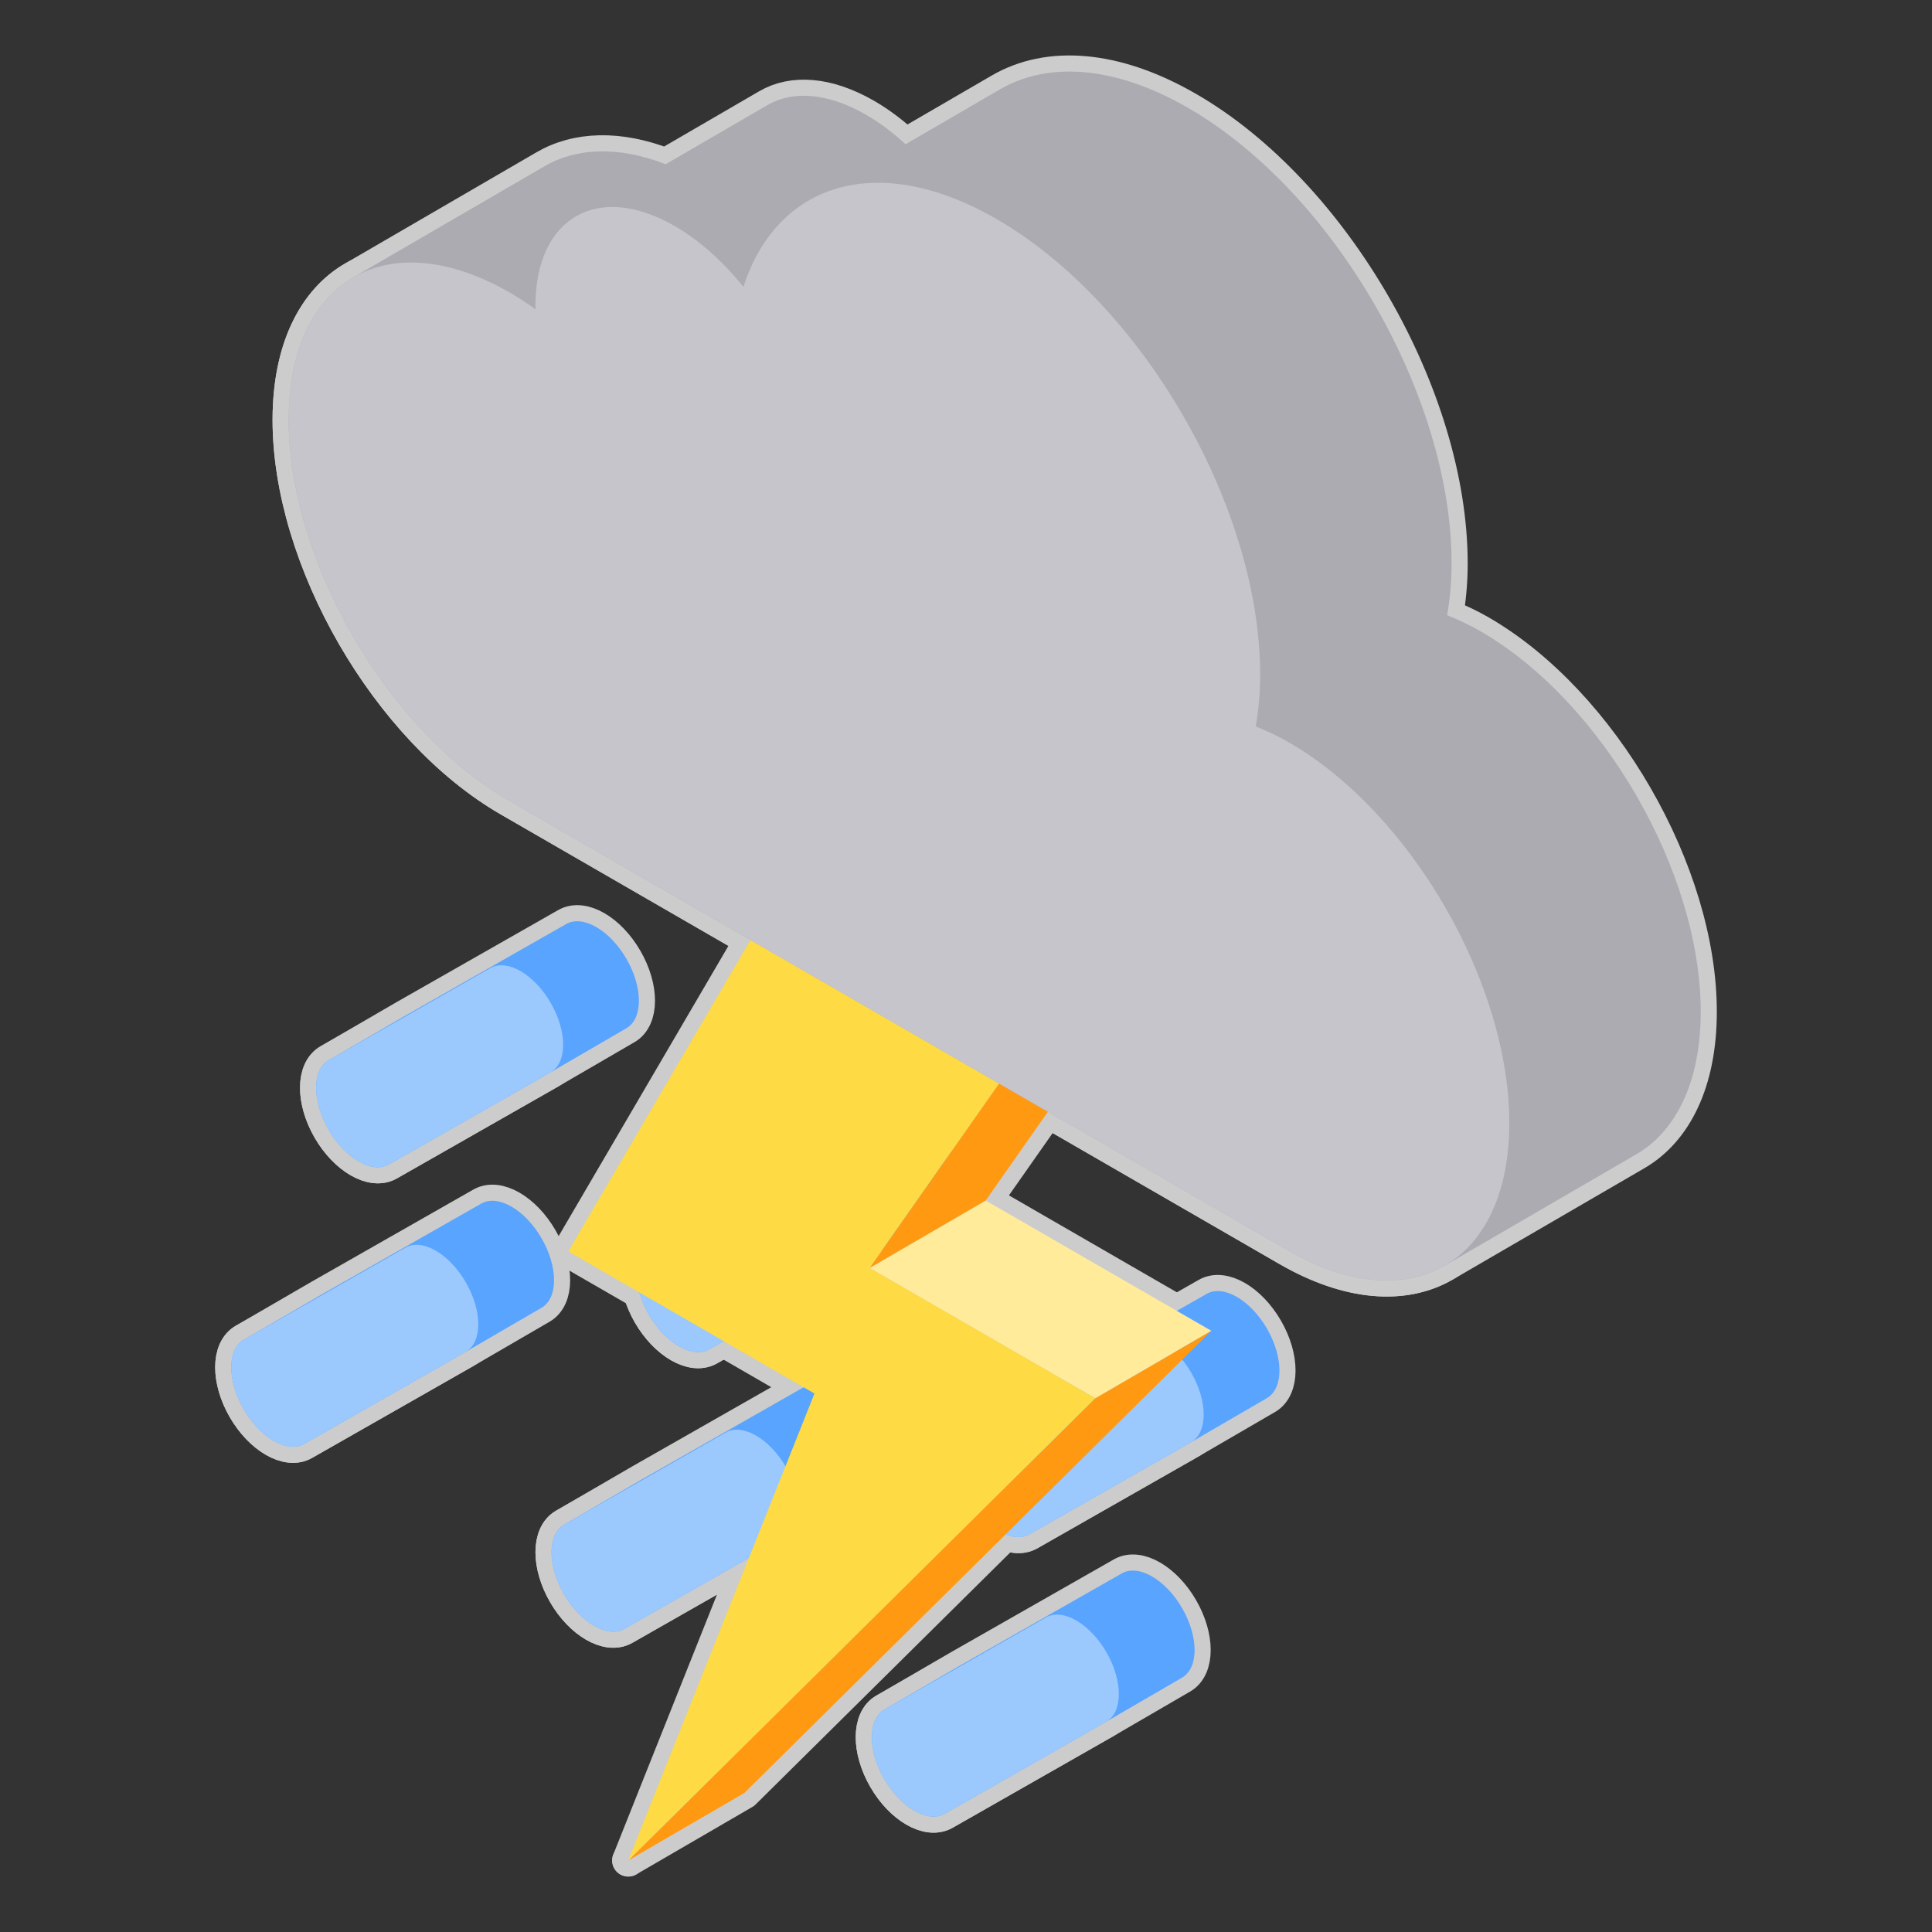 <!DOCTYPE svg PUBLIC "-//W3C//DTD SVG 1.1//EN" "http://www.w3.org/Graphics/SVG/1.1/DTD/svg11.dtd">
<!-- Uploaded to: SVG Repo, www.svgrepo.com, Transformed by: SVG Repo Mixer Tools -->
<svg height="89px" width="89px" version="1.1" id="Layer_1" xmlns="http://www.w3.org/2000/svg" xmlns:xlink="http://www.w3.org/1999/xlink" viewBox="-20.48 -20.48 552.96 552.96" xml:space="preserve" fill="#000000" transform="rotate(0)matrix(1, 0, 0, 1, 0, 0)" stroke="#000000" stroke-width="0.005">
<rect x="-20.48" y="-20.48" width="552.96" height="552.96" fill="#333333" stroke="none"/>
<g id="SVGRepo_bgCarrier" stroke-width="0"/>
<g id="SVGRepo_tracerCarrier" stroke-linecap="round" stroke-linejoin="round" stroke="#CCCCCC" stroke-width="9.216"> <g> <path style="fill:#59A4FF;" d="M158.827,253.972c-2.377-4.121-5.5-7.299-8.627-9.105c-3.128-1.806-6.258-2.238-8.65-0.87 l-46.263,26.355l-21.683,12.601c-4.785,2.736-4.81,11.619-0.056,19.863c2.38,4.119,5.506,7.296,8.634,9.102 c3.128,1.806,6.259,2.241,8.651,0.878l46.256-26.359l21.683-12.601C163.563,271.103,163.589,262.21,158.827,253.972z"/> <path style="fill:#59A4FF;" d="M250.495,306.896c-2.377-4.121-5.5-7.299-8.628-9.105c-3.128-1.806-6.261-2.24-8.658-0.875 l-46.256,26.359l-21.683,12.601c-4.785,2.736-4.81,11.62-0.056,19.863c2.38,4.119,5.504,7.295,8.631,9.1 c3.128,1.806,6.258,2.24,8.654,0.88l46.256-26.359l21.683-12.601C255.232,324.028,255.257,315.135,250.495,306.896z"/> <path style="fill:#59A4FF;" d="M342.164,359.821c-2.38-4.123-5.506-7.302-8.635-9.109c-3.128-1.806-6.259-2.239-8.651-0.872 L278.623,376.2l-21.683,12.601c-4.792,2.732-4.817,11.615-0.056,19.863c2.377,4.117,5.5,7.293,8.628,9.099 c3.128,1.806,6.26,2.242,8.658,0.882l46.256-26.359l0,0l21.683-12.6C346.893,376.948,346.918,368.054,342.164,359.821z"/> </g> <g> <path style="fill:#9BC9FD;" d="M128.517,257.468c3.128,1.806,6.25,4.983,8.627,9.105c4.762,8.239,4.736,17.131-0.056,19.863 l-46.256,26.359c-2.393,1.364-5.524,0.928-8.651-0.878c-3.128-1.806-6.253-4.982-8.634-9.102 c-4.754-8.243-4.729-17.127,0.056-19.863l46.263-26.355C122.258,255.23,125.389,255.662,128.517,257.468z"/> <path style="fill:#9BC9FD;" d="M220.184,310.392c3.128,1.806,6.251,4.983,8.628,9.105c4.762,8.239,4.736,17.131-0.056,19.863 L182.5,365.719c-2.396,1.361-5.527,0.926-8.654-0.88c-3.127-1.806-6.25-4.981-8.631-9.1c-4.754-8.243-4.729-17.127,0.056-19.863 l46.256-26.359C213.923,308.151,217.056,308.586,220.184,310.392z"/> <path style="fill:#9BC9FD;" d="M320.48,372.422c4.754,8.233,4.729,17.127-0.056,19.863l-46.256,26.359 c-2.396,1.361-5.529,0.925-8.658-0.882c-3.128-1.806-6.251-4.981-8.628-9.099c-4.762-8.247-4.736-17.131,0.056-19.863 l46.256-26.359c2.392-1.368,5.524-0.935,8.651,0.872C314.974,365.119,318.1,368.299,320.48,372.422z"/> </g> <g> <path style="fill:#59A4FF;" d="M134.542,333.972c-2.377-4.121-5.5-7.299-8.627-9.105s-6.258-2.238-8.65-0.87l-46.263,26.355 l-21.683,12.601c-4.785,2.736-4.81,11.619-0.056,19.863c2.38,4.119,5.506,7.296,8.634,9.102c3.128,1.806,6.259,2.241,8.651,0.878 l46.256-26.359l21.683-12.601C139.279,351.103,139.304,342.21,134.542,333.972z"/> <path style="fill:#59A4FF;" d="M226.211,386.896c-2.377-4.121-5.5-7.299-8.628-9.105c-3.128-1.806-6.261-2.24-8.658-0.875 l-46.256,26.359l-21.683,12.601c-4.785,2.736-4.81,11.62-0.056,19.863c2.38,4.119,5.504,7.295,8.631,9.1 c3.128,1.806,6.258,2.24,8.654,0.88l46.256-26.359l21.683-12.601C230.947,404.028,230.972,395.135,226.211,386.896z"/> <path style="fill:#59A4FF;" d="M317.879,439.821c-2.38-4.123-5.506-7.302-8.635-9.109c-3.128-1.806-6.259-2.239-8.651-0.872 L254.338,456.2l-21.683,12.601c-4.792,2.732-4.817,11.615-0.056,19.863c2.377,4.117,5.5,7.293,8.628,9.099 c3.128,1.806,6.261,2.242,8.658,0.882l46.256-26.359l0,0l21.683-12.6C322.608,456.948,322.633,448.055,317.879,439.821z"/> </g> <g> <path style="fill:#9BC9FD;" d="M104.231,337.468c3.128,1.806,6.25,4.983,8.627,9.105c4.762,8.239,4.736,17.131-0.056,19.863 l-46.255,26.358c-2.393,1.364-5.524,0.928-8.651-0.878c-3.128-1.806-6.253-4.982-8.634-9.102 c-4.754-8.243-4.729-17.127,0.056-19.863l46.263-26.355C97.974,335.23,101.105,335.662,104.231,337.468z"/> <path style="fill:#9BC9FD;" d="M195.9,390.392c3.128,1.806,6.251,4.983,8.628,9.105c4.762,8.239,4.736,17.131-0.056,19.863 l-46.256,26.359c-2.396,1.361-5.527,0.926-8.654-0.88c-3.127-1.806-6.25-4.981-8.631-9.1c-4.754-8.243-4.729-17.127,0.056-19.863 l46.256-26.359C189.638,388.152,192.771,388.586,195.9,390.392z"/> <path style="fill:#9BC9FD;" d="M296.196,452.422c4.754,8.233,4.728,17.127-0.056,19.863l-46.256,26.359 c-2.396,1.361-5.529,0.925-8.658-0.882c-3.128-1.806-6.251-4.981-8.628-9.099c-4.762-8.247-4.736-17.131,0.056-19.863 l46.256-26.359c2.392-1.368,5.524-0.935,8.651,0.872C290.69,445.12,293.815,448.299,296.196,452.422z"/> </g> <g> <polygon style="fill:#FF9911;" points="292.991,379.714 326.212,360.408 192.557,492.694 159.336,511.999 "/> <polygon style="fill:#FFEB9A;" points="228.409,342.428 261.629,323.122 326.212,360.408 292.991,379.714 "/> <polygon style="fill:#FF9911;" points="275.638,275.101 308.86,255.795 261.629,323.122 228.409,342.428 "/> <polygon style="fill:#FFEB9A;" points="203.247,233.305 236.467,213.999 308.86,255.795 275.638,275.101 "/> <polygon style="fill:#FEDA44;" points="292.991,379.714 159.336,511.999 212.633,378.364 142.182,337.69 203.247,233.305 275.638,275.101 228.409,342.428 "/> </g> <path style="fill:#ACABB1;" d="M403.26,160.191c-3.256-1.88-6.414-3.315-9.552-4.601c0.788-4.504,1.259-9.327,1.274-14.528 c0.136-48.045-33.623-106.54-75.435-130.68c-21.035-12.145-40.088-13.27-53.85-5.273L238.696,20.8 c-3.571-3.29-7.342-6.152-11.267-8.418c-11.05-6.38-21.057-6.973-28.284-2.773l-29.102,16.913 c-13.439-5.223-25.474-4.772-34.673,0.574l-54.79,31.84c0.037-0.022,0.076-0.039,0.113-0.06 c-11.411,6.566-18.497,20.608-18.555,40.597c-0.114,40.128,28.105,89.004,63.007,109.155l222.913,128.699 c17.658,10.195,33.642,11.083,45.152,4.296c-0.055,0.032-0.103,0.078-0.159,0.111l54.79-31.84 c11.35-6.596,18.389-20.623,18.446-40.557C466.4,229.229,438.182,180.352,403.26,160.191z"/> <path style="fill:#C6C5CB;" d="M264.758,42.22c41.811,24.14,75.57,82.636,75.434,130.68c-0.015,5.202-0.486,10.025-1.274,14.528 c3.138,1.286,6.296,2.721,9.552,4.601c34.922,20.162,63.14,69.039,63.026,109.144c-0.114,40.128-28.517,56.314-63.439,36.152 L125.145,208.627c-34.902-20.151-63.121-69.028-63.007-109.156c0.114-40.105,28.516-56.292,63.418-36.14 c2.462,1.421,4.863,3.014,7.245,4.709c0.001-0.365-0.038-0.73-0.037-1.095c0.071-25.231,17.918-35.402,39.876-22.724 c7.167,4.138,13.851,10.214,19.658,17.382C201.988,31.733,230.789,22.608,264.758,42.22z"/> </g>
<g id="SVGRepo_iconCarrier"> <g> <path style="fill:#59A4FF;" d="M158.827,253.972c-2.377-4.121-5.5-7.299-8.627-9.105c-3.128-1.806-6.258-2.238-8.65-0.87 l-46.263,26.355l-21.683,12.601c-4.785,2.736-4.81,11.619-0.056,19.863c2.38,4.119,5.506,7.296,8.634,9.102 c3.128,1.806,6.259,2.241,8.651,0.878l46.256-26.359l21.683-12.601C163.563,271.103,163.589,262.21,158.827,253.972z"/> <path style="fill:#59A4FF;" d="M250.495,306.896c-2.377-4.121-5.5-7.299-8.628-9.105c-3.128-1.806-6.261-2.24-8.658-0.875 l-46.256,26.359l-21.683,12.601c-4.785,2.736-4.81,11.62-0.056,19.863c2.38,4.119,5.504,7.295,8.631,9.1 c3.128,1.806,6.258,2.24,8.654,0.88l46.256-26.359l21.683-12.601C255.232,324.028,255.257,315.135,250.495,306.896z"/> <path style="fill:#59A4FF;" d="M342.164,359.821c-2.38-4.123-5.506-7.302-8.635-9.109c-3.128-1.806-6.259-2.239-8.651-0.872 L278.623,376.2l-21.683,12.601c-4.792,2.732-4.817,11.615-0.056,19.863c2.377,4.117,5.5,7.293,8.628,9.099 c3.128,1.806,6.26,2.242,8.658,0.882l46.256-26.359l0,0l21.683-12.6C346.893,376.948,346.918,368.054,342.164,359.821z"/> </g> <g> <path style="fill:#9BC9FD;" d="M128.517,257.468c3.128,1.806,6.25,4.983,8.627,9.105c4.762,8.239,4.736,17.131-0.056,19.863 l-46.256,26.359c-2.393,1.364-5.524,0.928-8.651-0.878c-3.128-1.806-6.253-4.982-8.634-9.102 c-4.754-8.243-4.729-17.127,0.056-19.863l46.263-26.355C122.258,255.23,125.389,255.662,128.517,257.468z"/> <path style="fill:#9BC9FD;" d="M220.184,310.392c3.128,1.806,6.251,4.983,8.628,9.105c4.762,8.239,4.736,17.131-0.056,19.863 L182.5,365.719c-2.396,1.361-5.527,0.926-8.654-0.88c-3.127-1.806-6.25-4.981-8.631-9.1c-4.754-8.243-4.729-17.127,0.056-19.863 l46.256-26.359C213.923,308.151,217.056,308.586,220.184,310.392z"/> <path style="fill:#9BC9FD;" d="M320.48,372.422c4.754,8.233,4.729,17.127-0.056,19.863l-46.256,26.359 c-2.396,1.361-5.529,0.925-8.658-0.882c-3.128-1.806-6.251-4.981-8.628-9.099c-4.762-8.247-4.736-17.131,0.056-19.863 l46.256-26.359c2.392-1.368,5.524-0.935,8.651,0.872C314.974,365.119,318.1,368.299,320.48,372.422z"/> </g> <g> <path style="fill:#59A4FF;" d="M134.542,333.972c-2.377-4.121-5.5-7.299-8.627-9.105s-6.258-2.238-8.65-0.87l-46.263,26.355 l-21.683,12.601c-4.785,2.736-4.81,11.619-0.056,19.863c2.38,4.119,5.506,7.296,8.634,9.102c3.128,1.806,6.259,2.241,8.651,0.878 l46.256-26.359l21.683-12.601C139.279,351.103,139.304,342.21,134.542,333.972z"/> <path style="fill:#59A4FF;" d="M226.211,386.896c-2.377-4.121-5.5-7.299-8.628-9.105c-3.128-1.806-6.261-2.24-8.658-0.875 l-46.256,26.359l-21.683,12.601c-4.785,2.736-4.81,11.62-0.056,19.863c2.38,4.119,5.504,7.295,8.631,9.1 c3.128,1.806,6.258,2.24,8.654,0.88l46.256-26.359l21.683-12.601C230.947,404.028,230.972,395.135,226.211,386.896z"/> <path style="fill:#59A4FF;" d="M317.879,439.821c-2.38-4.123-5.506-7.302-8.635-9.109c-3.128-1.806-6.259-2.239-8.651-0.872 L254.338,456.2l-21.683,12.601c-4.792,2.732-4.817,11.615-0.056,19.863c2.377,4.117,5.5,7.293,8.628,9.099 c3.128,1.806,6.261,2.242,8.658,0.882l46.256-26.359l0,0l21.683-12.6C322.608,456.948,322.633,448.055,317.879,439.821z"/> </g> <g> <path style="fill:#9BC9FD;" d="M104.231,337.468c3.128,1.806,6.25,4.983,8.627,9.105c4.762,8.239,4.736,17.131-0.056,19.863 l-46.255,26.358c-2.393,1.364-5.524,0.928-8.651-0.878c-3.128-1.806-6.253-4.982-8.634-9.102 c-4.754-8.243-4.729-17.127,0.056-19.863l46.263-26.355C97.974,335.23,101.105,335.662,104.231,337.468z"/> <path style="fill:#9BC9FD;" d="M195.9,390.392c3.128,1.806,6.251,4.983,8.628,9.105c4.762,8.239,4.736,17.131-0.056,19.863 l-46.256,26.359c-2.396,1.361-5.527,0.926-8.654-0.88c-3.127-1.806-6.25-4.981-8.631-9.1c-4.754-8.243-4.729-17.127,0.056-19.863 l46.256-26.359C189.638,388.152,192.771,388.586,195.9,390.392z"/> <path style="fill:#9BC9FD;" d="M296.196,452.422c4.754,8.233,4.728,17.127-0.056,19.863l-46.256,26.359 c-2.396,1.361-5.529,0.925-8.658-0.882c-3.128-1.806-6.251-4.981-8.628-9.099c-4.762-8.247-4.736-17.131,0.056-19.863 l46.256-26.359c2.392-1.368,5.524-0.935,8.651,0.872C290.69,445.12,293.815,448.299,296.196,452.422z"/> </g> <g> <polygon style="fill:#FF9911;" points="292.991,379.714 326.212,360.408 192.557,492.694 159.336,511.999 "/> <polygon style="fill:#FFEB9A;" points="228.409,342.428 261.629,323.122 326.212,360.408 292.991,379.714 "/> <polygon style="fill:#FF9911;" points="275.638,275.101 308.86,255.795 261.629,323.122 228.409,342.428 "/> <polygon style="fill:#FFEB9A;" points="203.247,233.305 236.467,213.999 308.86,255.795 275.638,275.101 "/> <polygon style="fill:#FEDA44;" points="292.991,379.714 159.336,511.999 212.633,378.364 142.182,337.69 203.247,233.305 275.638,275.101 228.409,342.428 "/> </g> <path style="fill:#ACABB1;" d="M403.26,160.191c-3.256-1.88-6.414-3.315-9.552-4.601c0.788-4.504,1.259-9.327,1.274-14.528 c0.136-48.045-33.623-106.54-75.435-130.68c-21.035-12.145-40.088-13.27-53.85-5.273L238.696,20.8 c-3.571-3.29-7.342-6.152-11.267-8.418c-11.05-6.38-21.057-6.973-28.284-2.773l-29.102,16.913 c-13.439-5.223-25.474-4.772-34.673,0.574l-54.79,31.84c0.037-0.022,0.076-0.039,0.113-0.06 c-11.411,6.566-18.497,20.608-18.555,40.597c-0.114,40.128,28.105,89.004,63.007,109.155l222.913,128.699 c17.658,10.195,33.642,11.083,45.152,4.296c-0.055,0.032-0.103,0.078-0.159,0.111l54.79-31.84 c11.35-6.596,18.389-20.623,18.446-40.557C466.4,229.229,438.182,180.352,403.26,160.191z"/> <path style="fill:#C6C5CB;" d="M264.758,42.22c41.811,24.14,75.57,82.636,75.434,130.68c-0.015,5.202-0.486,10.025-1.274,14.528 c3.138,1.286,6.296,2.721,9.552,4.601c34.922,20.162,63.14,69.039,63.026,109.144c-0.114,40.128-28.517,56.314-63.439,36.152 L125.145,208.627c-34.902-20.151-63.121-69.028-63.007-109.156c0.114-40.105,28.516-56.292,63.418-36.14 c2.462,1.421,4.863,3.014,7.245,4.709c0.001-0.365-0.038-0.73-0.037-1.095c0.071-25.231,17.918-35.402,39.876-22.724 c7.167,4.138,13.851,10.214,19.658,17.382C201.988,31.733,230.789,22.608,264.758,42.22z"/> </g>
</svg>